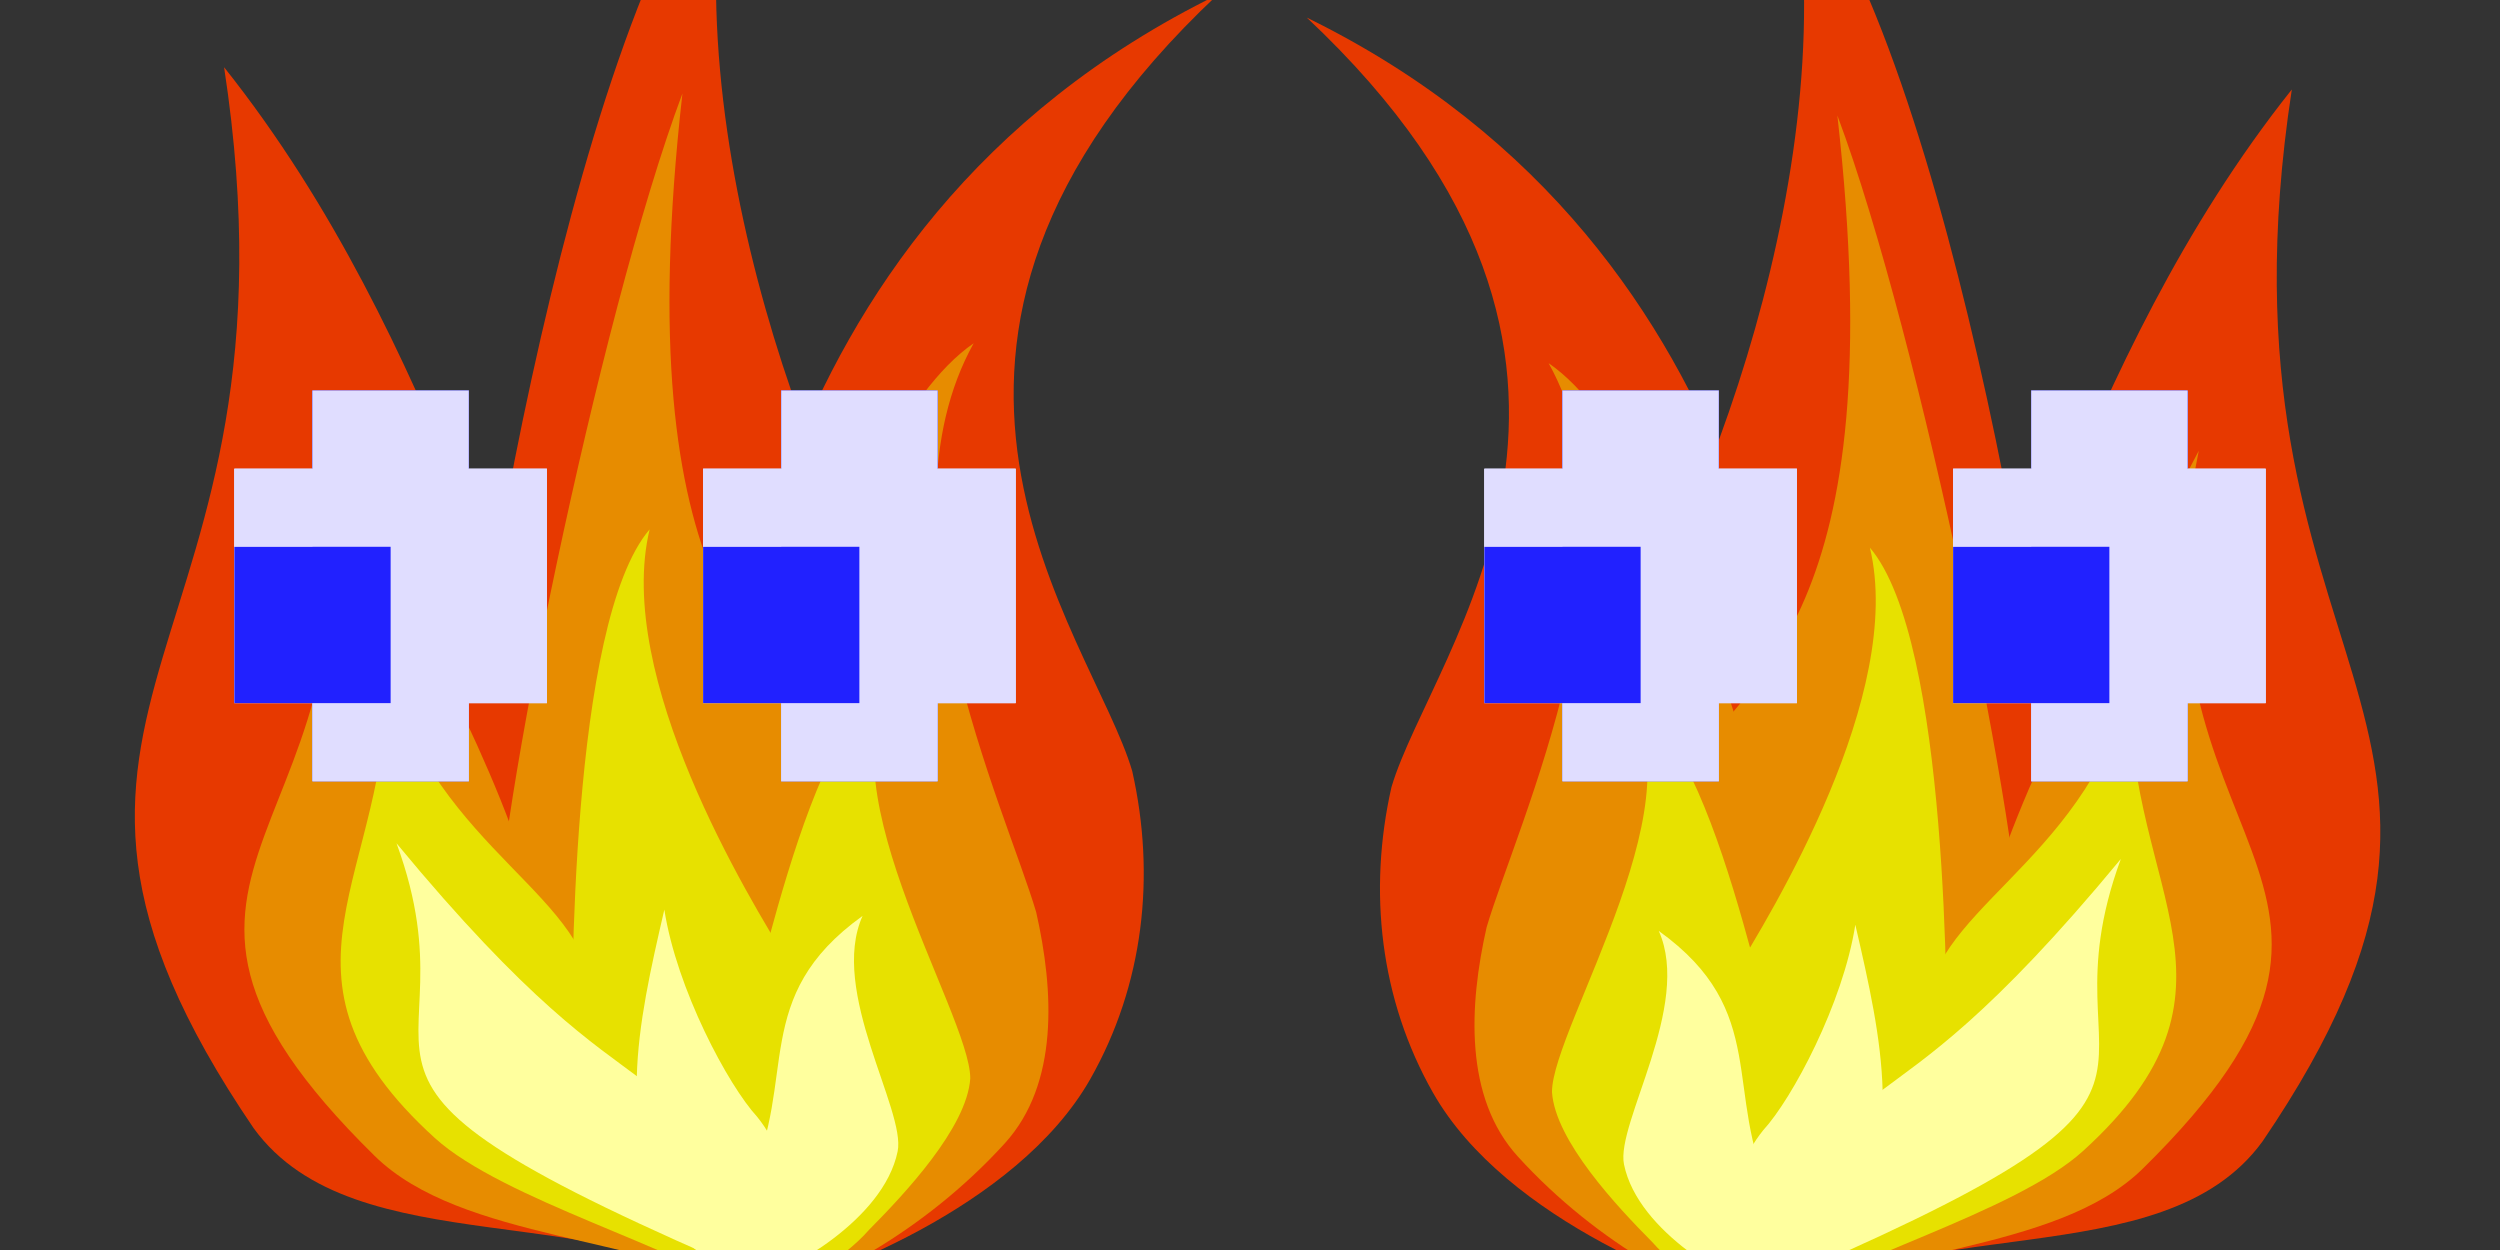 <?xml version="1.0" encoding="utf-8"?>
<svg id="master-artboard" viewBox="0 0 32 16" version="1.1" xmlns="http://www.w3.org/2000/svg" x="0px" y="0px" style="enable-background:new 0 0 1400 980;" width="32px" height="16px"><rect x="0" y="0" width="32" height="16" fill="#333333" stroke="none"/><rect id="ee-background" x="0" y="0" width="32" height="16" style="fill: white; fill-opacity: 0; pointer-events: none;"/><g transform="matrix(1.176, 0, 0, 1.176, -1.199, -1.881)"><rect id="rect-1" x="0" y="0" width="16" height="16" style="fill: white; fill-opacity: 0; pointer-events: none;"/><g transform="matrix(0.047, 0, 0, 0.045, 1.009, -1.747)"><path style="fill:#e73900;fill-opacity:1;fill-rule:evenodd;stroke:none;stroke-width:1pt;stroke-linecap:butt;stroke-linejoin:miter;stroke-opacity:1" d="M 58.955,347.234 C -9.038,242.851 73.06,233.528 52.119,90.624 C 103.476,158.041 117.815,240.735 139.375,265.194 C 154.256,284.403 161.594,307.589 159.594,331.411 C 159.392,350.265 183.219,373.11 176.704,390.712 C 142.06,362.963 82.471,381.05 58.955,347.234 z " id="path2043"/><path style="fill:#e73900;fill-opacity:1;fill-rule:evenodd;stroke:none;stroke-width:1pt;stroke-linecap:butt;stroke-linejoin:miter;stroke-opacity:1" d="M 161.781,377.714 C 162.174,357.723 137.985,349.051 128.255,333.439 C 112.14,321.514 107.035,302.952 106.68,284.673 C 105.37,255.44 131.428,81.131 169.391,34.317 C 154.842,106.203 190.96,201.96 213.274,233.638 C 228.373,258.252 234.05,286.591 228.611,314.476 C 225.939,336.723 207.51,350.091 197.54,370.045 C 187.568,382.062 173.996,383.2 161.781,377.714 z " id="path2041"/><path style="fill:#e73900;fill-opacity:1;fill-rule:evenodd;stroke:none;stroke-width:1pt;stroke-linecap:butt;stroke-linejoin:miter;stroke-opacity:1" d="M 175.561,387.493 C 181.347,370.126 169.896,342.598 166.29,326.49 C 156.506,311.987 157.452,294.474 162.164,278.413 C 169.101,252.537 170.246,130.432 282.189,73.091 C 195.372,158.273 253.019,227.502 262.417,260.836 C 267.907,286.17 265.101,312.573 252.72,335.356 C 235.626,366.81 189.986,384.145 175.561,387.493 z " id="path2063"/><path style="fill:#e78c00;fill-opacity:1;fill-rule:evenodd;stroke:none;stroke-width:1pt;stroke-linecap:butt;stroke-linejoin:miter;stroke-opacity:1" d="M 157.116,377.313 C 157.413,360.993 139.117,353.914 131.757,341.168 C 119.568,331.433 115.707,316.279 115.438,301.356 C 114.448,277.49 138.764,151.31 158.265,96.969 C 144.958,220.148 179.186,233.83 196.064,259.692 C 207.485,279.786 211.779,302.922 207.665,325.686 C 205.644,343.849 196.931,360.404 189.39,376.693 C 181.847,386.504 166.356,381.792 157.116,377.313 z " id="path1305"/><path style="fill:#e78c00;fill-opacity:1;fill-rule:evenodd;stroke:none;stroke-width:1pt;stroke-linecap:butt;stroke-linejoin:miter;stroke-opacity:1" d="M 86.963,353.927 C 17.122,282.222 93.22,277.228 73.85,178.752 C 96.853,225.168 115.928,260.038 124.304,292.996 C 136.7,304.634 179.53,375.679 176.963,388.559 C 149.97,373.192 107.073,374.573 86.963,353.927 z " id="path2061"/><path style="fill:#e7e100;fill-opacity:1;fill-rule:evenodd;stroke:none;stroke-width:1pt;stroke-linecap:butt;stroke-linejoin:miter;stroke-opacity:1" d="M 100.91,349.609 C 59.132,309.95 90.332,286.664 89.958,237.129 C 101.508,280.482 138.038,291.164 137.569,317.207 C 143.604,324.997 175.203,380.551 172.561,387.69 C 158.511,376.436 116.739,364.635 100.91,349.609 z " id="path2051"/><path style="fill:#e78c00;fill-opacity:1;fill-rule:evenodd;stroke:none;stroke-width:1pt;stroke-linecap:butt;stroke-linejoin:miter;stroke-opacity:1" d="M 168.065,344.264 C 160.724,333.382 161.434,320.242 164.969,308.191 C 170.174,288.777 193.041,180.867 225.707,157.396 C 202.116,201.757 233.137,269.993 240.189,295.004 C 244.308,314.011 245.46,336.494 232.913,350.916 C 213.957,372.703 190.031,385.391 176.623,388.433 C 168.099,394.414 170.77,356.349 168.065,344.264 z " id="path2045"/><path style="fill:#e7e100;fill-opacity:1;fill-rule:evenodd;stroke:none;stroke-width:1pt;stroke-linecap:butt;stroke-linejoin:miter;stroke-opacity:1" d="M 156.263,378.508 C 156.852,368.523 145.827,363.731 141.64,355.744 C 134.421,349.479 132.435,340.104 132.644,330.961 C 132.634,316.324 132.134,225.085 150.67,202.403 C 142.466,238.059 173.361,291.211 183.048,307.467 C 189.539,320.055 191.589,334.327 188.502,348.162 C 186.81,359.232 181.062,369.15 176.038,378.935 C 171.175,384.753 161.808,381.481 156.263,378.508 z " id="path1310"/><path style="fill:#e7e100;fill-opacity:1;fill-rule:evenodd;stroke:none;stroke-width:1pt;stroke-linecap:butt;stroke-linejoin:miter;stroke-opacity:1" d="M 165.08,379.783 C 169.825,372.832 163.942,364.604 164.376,357.028 C 161.877,349.382 164.5,341.758 168.607,335.249 C 174.932,324.682 186.049,246.148 209.24,237.799 C 187.891,259.982 224.963,319.294 224.921,335.217 C 224.158,347.11 209.691,363.183 201.476,371.832 C 195.466,379.089 183.571,386.063 175.712,390.951 C 169.685,387.287 167.795,384.328 165.08,379.783 z " id="path2047"/><path style="fill:#ffff9e;fill-opacity:1;fill-rule:evenodd;stroke:none;stroke-width:1pt;stroke-linecap:butt;stroke-linejoin:miter;stroke-opacity:1" d="M 157.079,371.835 C 142.323,348.593 147.798,322.665 154.073,294.384 C 156.932,313.573 168.84,336.859 175.571,344.496 C 180.217,350.493 182.509,357.732 181.884,365.17 C 181.821,371.056 178.833,378.189 176.799,383.684 C 165.982,375.021 164.422,382.393 157.079,371.835 z " id="path2049"/><path style="fill:#ffff9e;fill-opacity:1;fill-rule:evenodd;stroke:none;stroke-width:1pt;stroke-linecap:butt;stroke-linejoin:miter;stroke-opacity:1" d="M 173.667,360.308 C 185.099,335.263 173.782,315.546 199.982,295.899 C 192.158,314.113 210.051,342.874 208.104,352.847 C 204.83,369.619 182.219,382.101 176.503,383.394 C 177.865,369.603 168.823,372.22 173.667,360.308 z " id="path2065"/><path style="fill:#ffff9e;fill-opacity:1;fill-rule:evenodd;stroke:none;stroke-width:1pt;stroke-linecap:butt;stroke-linejoin:miter;stroke-opacity:1" d="M 92.05,278.337 C 153.503,356.053 152.145,316.817 176.514,383.374 C 60.356,331.657 112.489,336.325 92.05,278.337 z " id="path2067"/></g></g><g transform="matrix(1.166, 0, 0, 1.166, 14.248, -1.573)"><rect id="rect-2" x="0" y="0" width="16" height="16" style="fill: white; fill-opacity: 0; pointer-events: none;"/><g transform="matrix(-0.047, 0, 0, 0.045, 15.389, -1.747)"><path style="fill:#e73900;fill-opacity:1;fill-rule:evenodd;stroke:none;stroke-width:1pt;stroke-linecap:butt;stroke-linejoin:miter;stroke-opacity:1" d="M 58.955,347.234 C -9.038,242.851 73.06,233.528 52.119,90.624 C 103.476,158.041 117.815,240.735 139.375,265.194 C 154.256,284.403 161.594,307.589 159.594,331.411 C 159.392,350.265 183.219,373.11 176.704,390.712 C 142.06,362.963 82.471,381.05 58.955,347.234 z " id="path-1"/><path style="fill:#e73900;fill-opacity:1;fill-rule:evenodd;stroke:none;stroke-width:1pt;stroke-linecap:butt;stroke-linejoin:miter;stroke-opacity:1" d="M 161.781,377.714 C 162.174,357.723 137.985,349.051 128.255,333.439 C 112.14,321.514 107.035,302.952 106.68,284.673 C 105.37,255.44 131.428,81.131 169.391,34.317 C 154.842,106.203 190.96,201.96 213.274,233.638 C 228.373,258.252 234.05,286.591 228.611,314.476 C 225.939,336.723 207.51,350.091 197.54,370.045 C 187.568,382.062 173.996,383.2 161.781,377.714 z " id="path-2"/><path style="fill:#e73900;fill-opacity:1;fill-rule:evenodd;stroke:none;stroke-width:1pt;stroke-linecap:butt;stroke-linejoin:miter;stroke-opacity:1" d="M 175.561,387.493 C 181.347,370.126 169.896,342.598 166.29,326.49 C 156.506,311.987 157.452,294.474 162.164,278.413 C 169.101,252.537 170.246,130.432 282.189,73.091 C 195.372,158.273 253.019,227.502 262.417,260.836 C 267.907,286.17 265.101,312.573 252.72,335.356 C 235.626,366.81 189.986,384.145 175.561,387.493 z " id="path-3"/><path style="fill:#e78c00;fill-opacity:1;fill-rule:evenodd;stroke:none;stroke-width:1pt;stroke-linecap:butt;stroke-linejoin:miter;stroke-opacity:1" d="M 157.116,377.313 C 157.413,360.993 139.117,353.914 131.757,341.168 C 119.568,331.433 115.707,316.279 115.438,301.356 C 114.448,277.49 138.764,151.31 158.265,96.969 C 144.958,220.148 179.186,233.83 196.064,259.692 C 207.485,279.786 211.779,302.922 207.665,325.686 C 205.644,343.849 196.931,360.404 189.39,376.693 C 181.847,386.504 166.356,381.792 157.116,377.313 z " id="path-4"/><path style="fill:#e78c00;fill-opacity:1;fill-rule:evenodd;stroke:none;stroke-width:1pt;stroke-linecap:butt;stroke-linejoin:miter;stroke-opacity:1" d="M 86.963,353.927 C 17.122,282.222 93.22,277.228 73.85,178.752 C 96.853,225.168 115.928,260.038 124.304,292.996 C 136.7,304.634 179.53,375.679 176.963,388.559 C 149.97,373.192 107.073,374.573 86.963,353.927 z " id="path-5"/><path style="fill:#e7e100;fill-opacity:1;fill-rule:evenodd;stroke:none;stroke-width:1pt;stroke-linecap:butt;stroke-linejoin:miter;stroke-opacity:1" d="M 100.91,349.609 C 59.132,309.95 90.332,286.664 89.958,237.129 C 101.508,280.482 138.038,291.164 137.569,317.207 C 143.604,324.997 175.203,380.551 172.561,387.69 C 158.511,376.436 116.739,364.635 100.91,349.609 z " id="path-6"/><path style="fill:#e78c00;fill-opacity:1;fill-rule:evenodd;stroke:none;stroke-width:1pt;stroke-linecap:butt;stroke-linejoin:miter;stroke-opacity:1" d="M 168.065,344.264 C 160.724,333.382 161.434,320.242 164.969,308.191 C 170.174,288.777 193.041,180.867 225.707,157.396 C 202.116,201.757 233.137,269.993 240.189,295.004 C 244.308,314.011 245.46,336.494 232.913,350.916 C 213.957,372.703 190.031,385.391 176.623,388.433 C 168.099,394.414 170.77,356.349 168.065,344.264 z " id="path-7"/><path style="fill:#e7e100;fill-opacity:1;fill-rule:evenodd;stroke:none;stroke-width:1pt;stroke-linecap:butt;stroke-linejoin:miter;stroke-opacity:1" d="M 156.263,378.508 C 156.852,368.523 145.827,363.731 141.64,355.744 C 134.421,349.479 132.435,340.104 132.644,330.961 C 132.634,316.324 132.134,225.085 150.67,202.403 C 142.466,238.059 173.361,291.211 183.048,307.467 C 189.539,320.055 191.589,334.327 188.502,348.162 C 186.81,359.232 181.062,369.15 176.038,378.935 C 171.175,384.753 161.808,381.481 156.263,378.508 z " id="path-8"/><path style="fill:#e7e100;fill-opacity:1;fill-rule:evenodd;stroke:none;stroke-width:1pt;stroke-linecap:butt;stroke-linejoin:miter;stroke-opacity:1" d="M 165.08,379.783 C 169.825,372.832 163.942,364.604 164.376,357.028 C 161.877,349.382 164.5,341.758 168.607,335.249 C 174.932,324.682 186.049,246.148 209.24,237.799 C 187.891,259.982 224.963,319.294 224.921,335.217 C 224.158,347.11 209.691,363.183 201.476,371.832 C 195.466,379.089 183.571,386.063 175.712,390.951 C 169.685,387.287 167.795,384.328 165.08,379.783 z " id="path-9"/><path style="fill:#ffff9e;fill-opacity:1;fill-rule:evenodd;stroke:none;stroke-width:1pt;stroke-linecap:butt;stroke-linejoin:miter;stroke-opacity:1" d="M 157.079,371.835 C 142.323,348.593 147.798,322.665 154.073,294.384 C 156.932,313.573 168.84,336.859 175.571,344.496 C 180.217,350.493 182.509,357.732 181.884,365.17 C 181.821,371.056 178.833,378.189 176.799,383.684 C 165.982,375.021 164.422,382.393 157.079,371.835 z " id="path-10"/><path style="fill:#ffff9e;fill-opacity:1;fill-rule:evenodd;stroke:none;stroke-width:1pt;stroke-linecap:butt;stroke-linejoin:miter;stroke-opacity:1" d="M 173.667,360.308 C 185.099,335.263 173.782,315.546 199.982,295.899 C 192.158,314.113 210.051,342.874 208.104,352.847 C 204.83,369.619 182.219,382.101 176.503,383.394 C 177.865,369.603 168.823,372.22 173.667,360.308 z " id="path-11"/><path style="fill:#ffff9e;fill-opacity:1;fill-rule:evenodd;stroke:none;stroke-width:1pt;stroke-linecap:butt;stroke-linejoin:miter;stroke-opacity:1" d="M 92.05,278.337 C 153.503,356.053 152.145,316.817 176.514,383.374 C 60.356,331.657 112.489,336.325 92.05,278.337 z " id="path-12"/></g></g><g transform="matrix(1, 0, 0, 1, 0, 0)"><path d="M4 9V10H6V9H7V6H6V5H4V6H3V9H4Z" fill="#E0DDFF"/><path d="M4 10V8H6V10H4Z" fill="#2121FF"/><path d="M10 9V10H12V9H13V6H12V5H10V6H9V9H10Z" fill="#E0DDFF"/><path d="M10 10V8H12V10H10Z" fill="#2121FF"/><path d="M20 9V10H22V9H23V6H22V5H20V6H19V9H20Z" fill="#E0DDFF"/><path d="M20 10V8H22V10H20Z" fill="#2121FF"/><path d="M26 9V10H28V9H29V6H28V5H26V6H25V9H26Z" fill="#E0DDFF"/><path d="M26 10V8H28V10H26Z" fill="#2121FF"/></g><g transform="matrix(1, 0, 0, 1, 0, 3)"><path d="M4 6V7H6V6H7V3H6V2H4V3H3V6H4Z" fill="#E0DDFF"/><path d="M4 4V2H6V4H4Z" fill="#2121FF"/><path d="M10 6V7H12V6H13V3H12V2H10V3H9V6H10Z" fill="#E0DDFF"/><path d="M10 4V2H12V4H10Z" fill="#2121FF"/><path d="M20 6V7H22V6H23V3H22V2H20V3H19V6H20Z" fill="#E0DDFF"/><path d="M20 4V2H22V4H20Z" fill="#2121FF"/><path d="M26 6V7H28V6H29V3H28V2H26V3H25V6H26Z" fill="#E0DDFF"/><path d="M26 4V2H28V4H26Z" fill="#2121FF"/></g><g transform="matrix(1, 0, 0, 1, 1, 1)"><path d="M8 5V6H10V8H9V9H11V8H12V5H11V4H9V5H8Z" fill="#E0DDFF"/><path d="M8 6V8H10V6H8Z" fill="#2121FF"/><path d="M2 5V6H4V8H3V9H5V8H6V5H5V4H3V5H2Z" fill="#E0DDFF"/><path d="M2 6V8H4V6H2Z" fill="#2121FF"/><path d="M24 5V6H26V8H25V9H27V8H28V5H27V4H25V5H24Z" fill="#E0DDFF"/><path d="M24 6V8H26V6H24Z" fill="#2121FF"/><path d="M18 5V6H20V8H19V9H21V8H22V5H21V4H19V5H18Z" fill="#E0DDFF"/><path d="M18 6V8H20V6H18Z" fill="#2121FF"/></g></svg>